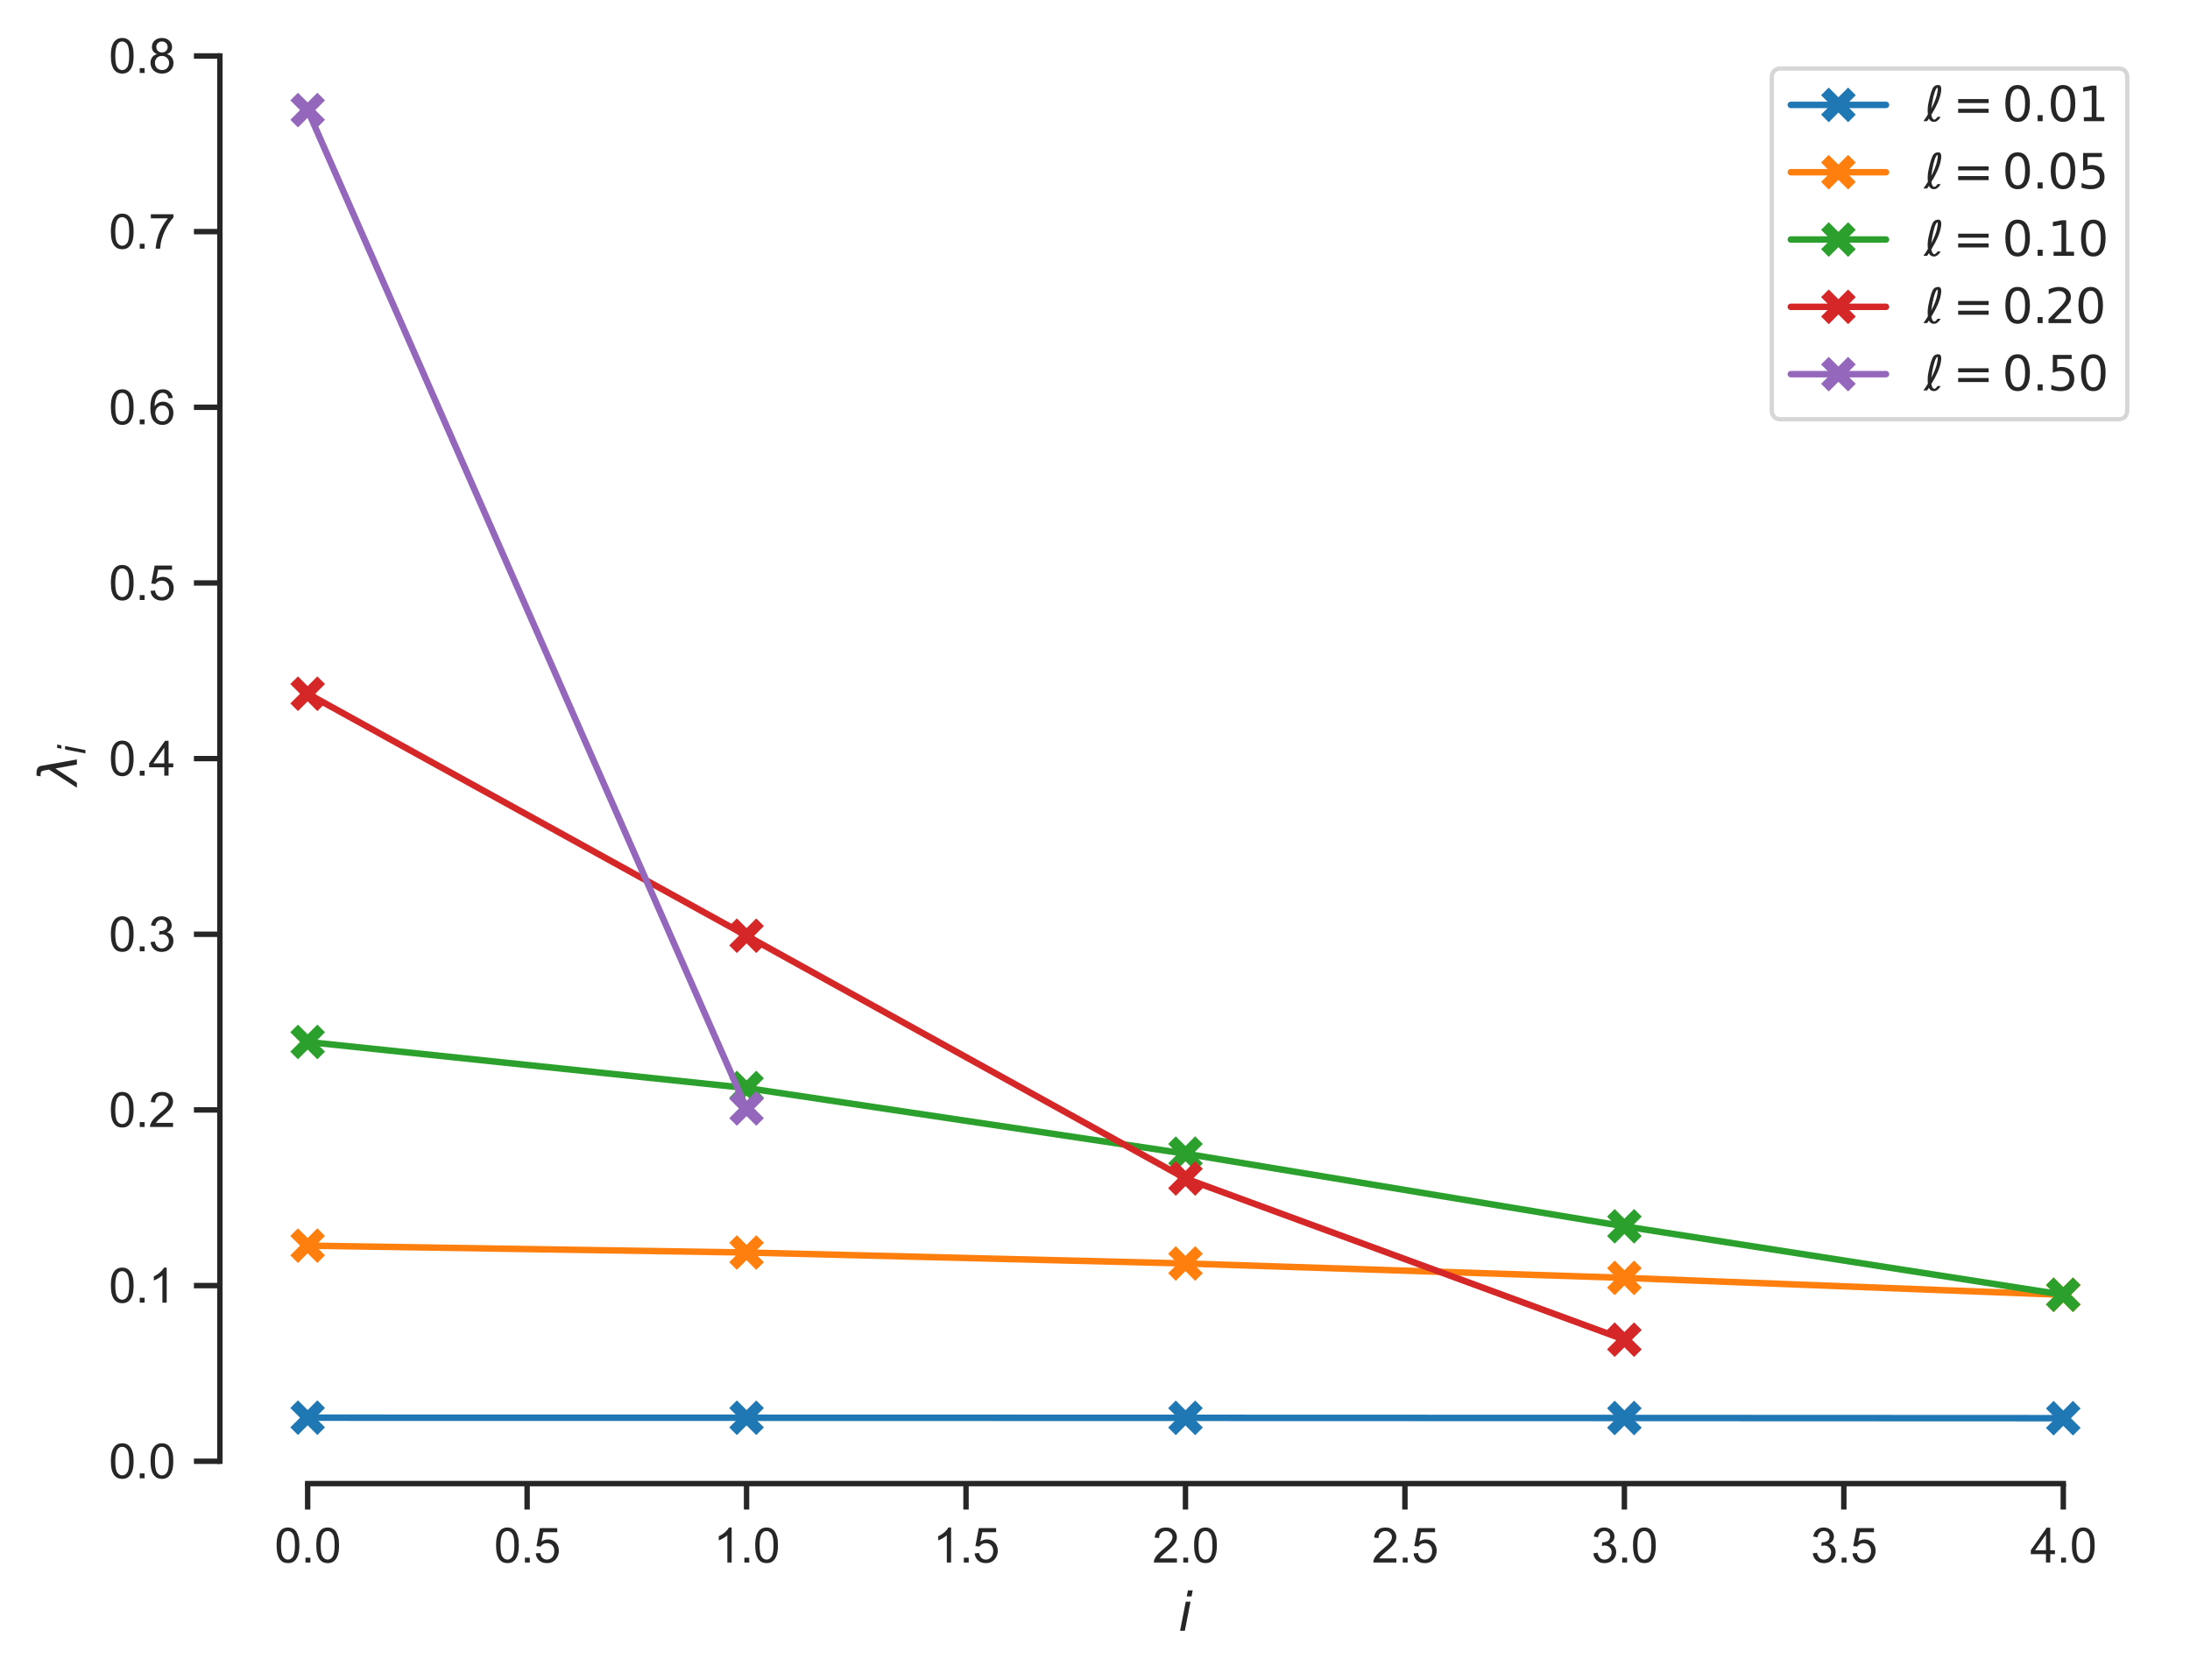 <?xml version="1.0" encoding="utf-8" standalone="no"?>
<!DOCTYPE svg PUBLIC "-//W3C//DTD SVG 1.1//EN"
  "http://www.w3.org/Graphics/SVG/1.1/DTD/svg11.dtd">
<svg xmlns:xlink="http://www.w3.org/1999/xlink" width="404.98pt" height="310.702pt" viewBox="0 0 404.98 310.702" xmlns="http://www.w3.org/2000/svg" version="1.1">
 <defs>
  <style type="text/css">*{stroke-linejoin: round; stroke-linecap: butt}</style>
 </defs>
 <g id="figure_1">
  <g id="patch_1">
   <path d="M 0 310.702 
L 404.98 310.702 
L 404.98 0 
L 0 0 
z
" style="fill: #ffffff"/>
  </g>
  <g id="axes_1">
   <g id="patch_2">
    <path d="M 40.66 274.375 
L 397.78 274.375 
L 397.78 8.263 
L 40.66 8.263 
z
" style="fill: #ffffff"/>
   </g>
   <g id="matplotlib.axis_1">
    <g id="xtick_1">
     <g id="line2d_1">
      <defs>
       <path id="m0b48452a92" d="M 0 0 
L 0 4.8 
" style="stroke: #262626"/>
      </defs>
      <g>
       <use xlink:href="#m0b48452a92" x="56.893" y="274.375" style="fill: #262626; stroke: #262626"/>
      </g>
     </g>
     <g id="text_1">
      <!-- 0.0 -->
      <g style="fill: #262626" transform="translate(50.777 288.974) scale(0.088 -0.088)">
       <defs>
        <path id="ArialMT-30" d="M 266 2259 
Q 266 3072 433 3567 
Q 600 4063 929 4331 
Q 1259 4600 1759 4600 
Q 2128 4600 2406 4451 
Q 2684 4303 2865 4023 
Q 3047 3744 3150 3342 
Q 3253 2941 3253 2259 
Q 3253 1453 3087 958 
Q 2922 463 2592 192 
Q 2263 -78 1759 -78 
Q 1097 -78 719 397 
Q 266 969 266 2259 
z
M 844 2259 
Q 844 1131 1108 757 
Q 1372 384 1759 384 
Q 2147 384 2411 759 
Q 2675 1134 2675 2259 
Q 2675 3391 2411 3762 
Q 2147 4134 1753 4134 
Q 1366 4134 1134 3806 
Q 844 3388 844 2259 
z
" transform="scale(0.016)"/>
        <path id="ArialMT-2e" d="M 581 0 
L 581 641 
L 1222 641 
L 1222 0 
L 581 0 
z
" transform="scale(0.016)"/>
       </defs>
       <use xlink:href="#ArialMT-30"/>
       <use xlink:href="#ArialMT-2e" x="55.615"/>
       <use xlink:href="#ArialMT-30" x="83.398"/>
      </g>
     </g>
    </g>
    <g id="xtick_2">
     <g id="line2d_2">
      <g>
       <use xlink:href="#m0b48452a92" x="97.475" y="274.375" style="fill: #262626; stroke: #262626"/>
      </g>
     </g>
     <g id="text_2">
      <!-- 0.5 -->
      <g style="fill: #262626" transform="translate(91.359 288.974) scale(0.088 -0.088)">
       <defs>
        <path id="ArialMT-35" d="M 266 1200 
L 856 1250 
Q 922 819 1161 601 
Q 1400 384 1738 384 
Q 2144 384 2425 690 
Q 2706 997 2706 1503 
Q 2706 1984 2436 2262 
Q 2166 2541 1728 2541 
Q 1456 2541 1237 2417 
Q 1019 2294 894 2097 
L 366 2166 
L 809 4519 
L 3088 4519 
L 3088 3981 
L 1259 3981 
L 1013 2750 
Q 1425 3038 1878 3038 
Q 2478 3038 2890 2622 
Q 3303 2206 3303 1553 
Q 3303 931 2941 478 
Q 2500 -78 1738 -78 
Q 1113 -78 717 272 
Q 322 622 266 1200 
z
" transform="scale(0.016)"/>
       </defs>
       <use xlink:href="#ArialMT-30"/>
       <use xlink:href="#ArialMT-2e" x="55.615"/>
       <use xlink:href="#ArialMT-35" x="83.398"/>
      </g>
     </g>
    </g>
    <g id="xtick_3">
     <g id="line2d_3">
      <g>
       <use xlink:href="#m0b48452a92" x="138.056" y="274.375" style="fill: #262626; stroke: #262626"/>
      </g>
     </g>
     <g id="text_3">
      <!-- 1.0 -->
      <g style="fill: #262626" transform="translate(131.94 288.974) scale(0.088 -0.088)">
       <defs>
        <path id="ArialMT-31" d="M 2384 0 
L 1822 0 
L 1822 3584 
Q 1619 3391 1289 3197 
Q 959 3003 697 2906 
L 697 3450 
Q 1169 3672 1522 3987 
Q 1875 4303 2022 4600 
L 2384 4600 
L 2384 0 
z
" transform="scale(0.016)"/>
       </defs>
       <use xlink:href="#ArialMT-31"/>
       <use xlink:href="#ArialMT-2e" x="55.615"/>
       <use xlink:href="#ArialMT-30" x="83.398"/>
      </g>
     </g>
    </g>
    <g id="xtick_4">
     <g id="line2d_4">
      <g>
       <use xlink:href="#m0b48452a92" x="178.638" y="274.375" style="fill: #262626; stroke: #262626"/>
      </g>
     </g>
     <g id="text_4">
      <!-- 1.5 -->
      <g style="fill: #262626" transform="translate(172.522 288.974) scale(0.088 -0.088)">
       <use xlink:href="#ArialMT-31"/>
       <use xlink:href="#ArialMT-2e" x="55.615"/>
       <use xlink:href="#ArialMT-35" x="83.398"/>
      </g>
     </g>
    </g>
    <g id="xtick_5">
     <g id="line2d_5">
      <g>
       <use xlink:href="#m0b48452a92" x="219.22" y="274.375" style="fill: #262626; stroke: #262626"/>
      </g>
     </g>
     <g id="text_5">
      <!-- 2.0 -->
      <g style="fill: #262626" transform="translate(213.104 288.974) scale(0.088 -0.088)">
       <defs>
        <path id="ArialMT-32" d="M 3222 541 
L 3222 0 
L 194 0 
Q 188 203 259 391 
Q 375 700 629 1000 
Q 884 1300 1366 1694 
Q 2113 2306 2375 2664 
Q 2638 3022 2638 3341 
Q 2638 3675 2398 3904 
Q 2159 4134 1775 4134 
Q 1369 4134 1125 3890 
Q 881 3647 878 3216 
L 300 3275 
Q 359 3922 746 4261 
Q 1134 4600 1788 4600 
Q 2447 4600 2831 4234 
Q 3216 3869 3216 3328 
Q 3216 3053 3103 2787 
Q 2991 2522 2730 2228 
Q 2469 1934 1863 1422 
Q 1356 997 1212 845 
Q 1069 694 975 541 
L 3222 541 
z
" transform="scale(0.016)"/>
       </defs>
       <use xlink:href="#ArialMT-32"/>
       <use xlink:href="#ArialMT-2e" x="55.615"/>
       <use xlink:href="#ArialMT-30" x="83.398"/>
      </g>
     </g>
    </g>
    <g id="xtick_6">
     <g id="line2d_6">
      <g>
       <use xlink:href="#m0b48452a92" x="259.802" y="274.375" style="fill: #262626; stroke: #262626"/>
      </g>
     </g>
     <g id="text_6">
      <!-- 2.5 -->
      <g style="fill: #262626" transform="translate(253.686 288.974) scale(0.088 -0.088)">
       <use xlink:href="#ArialMT-32"/>
       <use xlink:href="#ArialMT-2e" x="55.615"/>
       <use xlink:href="#ArialMT-35" x="83.398"/>
      </g>
     </g>
    </g>
    <g id="xtick_7">
     <g id="line2d_7">
      <g>
       <use xlink:href="#m0b48452a92" x="300.384" y="274.375" style="fill: #262626; stroke: #262626"/>
      </g>
     </g>
     <g id="text_7">
      <!-- 3.0 -->
      <g style="fill: #262626" transform="translate(294.268 288.974) scale(0.088 -0.088)">
       <defs>
        <path id="ArialMT-33" d="M 269 1209 
L 831 1284 
Q 928 806 1161 595 
Q 1394 384 1728 384 
Q 2125 384 2398 659 
Q 2672 934 2672 1341 
Q 2672 1728 2419 1979 
Q 2166 2231 1775 2231 
Q 1616 2231 1378 2169 
L 1441 2663 
Q 1497 2656 1531 2656 
Q 1891 2656 2178 2843 
Q 2466 3031 2466 3422 
Q 2466 3731 2256 3934 
Q 2047 4138 1716 4138 
Q 1388 4138 1169 3931 
Q 950 3725 888 3313 
L 325 3413 
Q 428 3978 793 4289 
Q 1159 4600 1703 4600 
Q 2078 4600 2393 4439 
Q 2709 4278 2876 4000 
Q 3044 3722 3044 3409 
Q 3044 3113 2884 2869 
Q 2725 2625 2413 2481 
Q 2819 2388 3044 2092 
Q 3269 1797 3269 1353 
Q 3269 753 2831 336 
Q 2394 -81 1725 -81 
Q 1122 -81 723 278 
Q 325 638 269 1209 
z
" transform="scale(0.016)"/>
       </defs>
       <use xlink:href="#ArialMT-33"/>
       <use xlink:href="#ArialMT-2e" x="55.615"/>
       <use xlink:href="#ArialMT-30" x="83.398"/>
      </g>
     </g>
    </g>
    <g id="xtick_8">
     <g id="line2d_8">
      <g>
       <use xlink:href="#m0b48452a92" x="340.965" y="274.375" style="fill: #262626; stroke: #262626"/>
      </g>
     </g>
     <g id="text_8">
      <!-- 3.5 -->
      <g style="fill: #262626" transform="translate(334.849 288.974) scale(0.088 -0.088)">
       <use xlink:href="#ArialMT-33"/>
       <use xlink:href="#ArialMT-2e" x="55.615"/>
       <use xlink:href="#ArialMT-35" x="83.398"/>
      </g>
     </g>
    </g>
    <g id="xtick_9">
     <g id="line2d_9">
      <g>
       <use xlink:href="#m0b48452a92" x="381.547" y="274.375" style="fill: #262626; stroke: #262626"/>
      </g>
     </g>
     <g id="text_9">
      <!-- 4.0 -->
      <g style="fill: #262626" transform="translate(375.431 288.974) scale(0.088 -0.088)">
       <defs>
        <path id="ArialMT-34" d="M 2069 0 
L 2069 1097 
L 81 1097 
L 81 1613 
L 2172 4581 
L 2631 4581 
L 2631 1613 
L 3250 1613 
L 3250 1097 
L 2631 1097 
L 2631 0 
L 2069 0 
z
M 2069 1613 
L 2069 3678 
L 634 1613 
L 2069 1613 
z
" transform="scale(0.016)"/>
       </defs>
       <use xlink:href="#ArialMT-34"/>
       <use xlink:href="#ArialMT-2e" x="55.615"/>
       <use xlink:href="#ArialMT-30" x="83.398"/>
      </g>
     </g>
    </g>
    <g id="text_10">
     <!-- $i$ -->
     <g style="fill: #262626" transform="translate(217.876 301.594) scale(0.096 -0.096)">
      <defs>
       <path id="DejaVuSans-Oblique-69" d="M 1172 4863 
L 1747 4863 
L 1606 4134 
L 1031 4134 
L 1172 4863 
z
M 909 3500 
L 1484 3500 
L 800 0 
L 225 0 
L 909 3500 
z
" transform="scale(0.016)"/>
      </defs>
      <use xlink:href="#DejaVuSans-Oblique-69" transform="translate(0 0.016)"/>
     </g>
    </g>
   </g>
   <g id="matplotlib.axis_2">
    <g id="ytick_1">
     <g id="line2d_10">
      <defs>
       <path id="m582f63d79a" d="M 0 0 
L -4.8 0 
" style="stroke: #262626"/>
      </defs>
      <g>
       <use xlink:href="#m582f63d79a" x="40.66" y="270.247" style="fill: #262626; stroke: #262626"/>
      </g>
     </g>
     <g id="text_11">
      <!-- 0.0 -->
      <g style="fill: #262626" transform="translate(20.128 273.396) scale(0.088 -0.088)">
       <use xlink:href="#ArialMT-30"/>
       <use xlink:href="#ArialMT-2e" x="55.615"/>
       <use xlink:href="#ArialMT-30" x="83.398"/>
      </g>
     </g>
    </g>
    <g id="ytick_2">
     <g id="line2d_11">
      <g>
       <use xlink:href="#m582f63d79a" x="40.66" y="237.759" style="fill: #262626; stroke: #262626"/>
      </g>
     </g>
     <g id="text_12">
      <!-- 0.1 -->
      <g style="fill: #262626" transform="translate(20.128 240.909) scale(0.088 -0.088)">
       <use xlink:href="#ArialMT-30"/>
       <use xlink:href="#ArialMT-2e" x="55.615"/>
       <use xlink:href="#ArialMT-31" x="83.398"/>
      </g>
     </g>
    </g>
    <g id="ytick_3">
     <g id="line2d_12">
      <g>
       <use xlink:href="#m582f63d79a" x="40.66" y="205.272" style="fill: #262626; stroke: #262626"/>
      </g>
     </g>
     <g id="text_13">
      <!-- 0.2 -->
      <g style="fill: #262626" transform="translate(20.128 208.422) scale(0.088 -0.088)">
       <use xlink:href="#ArialMT-30"/>
       <use xlink:href="#ArialMT-2e" x="55.615"/>
       <use xlink:href="#ArialMT-32" x="83.398"/>
      </g>
     </g>
    </g>
    <g id="ytick_4">
     <g id="line2d_13">
      <g>
       <use xlink:href="#m582f63d79a" x="40.66" y="172.785" style="fill: #262626; stroke: #262626"/>
      </g>
     </g>
     <g id="text_14">
      <!-- 0.3 -->
      <g style="fill: #262626" transform="translate(20.128 175.935) scale(0.088 -0.088)">
       <use xlink:href="#ArialMT-30"/>
       <use xlink:href="#ArialMT-2e" x="55.615"/>
       <use xlink:href="#ArialMT-33" x="83.398"/>
      </g>
     </g>
    </g>
    <g id="ytick_5">
     <g id="line2d_14">
      <g>
       <use xlink:href="#m582f63d79a" x="40.66" y="140.298" style="fill: #262626; stroke: #262626"/>
      </g>
     </g>
     <g id="text_15">
      <!-- 0.4 -->
      <g style="fill: #262626" transform="translate(20.128 143.447) scale(0.088 -0.088)">
       <use xlink:href="#ArialMT-30"/>
       <use xlink:href="#ArialMT-2e" x="55.615"/>
       <use xlink:href="#ArialMT-34" x="83.398"/>
      </g>
     </g>
    </g>
    <g id="ytick_6">
     <g id="line2d_15">
      <g>
       <use xlink:href="#m582f63d79a" x="40.66" y="107.811" style="fill: #262626; stroke: #262626"/>
      </g>
     </g>
     <g id="text_16">
      <!-- 0.5 -->
      <g style="fill: #262626" transform="translate(20.128 110.96) scale(0.088 -0.088)">
       <use xlink:href="#ArialMT-30"/>
       <use xlink:href="#ArialMT-2e" x="55.615"/>
       <use xlink:href="#ArialMT-35" x="83.398"/>
      </g>
     </g>
    </g>
    <g id="ytick_7">
     <g id="line2d_16">
      <g>
       <use xlink:href="#m582f63d79a" x="40.66" y="75.324" style="fill: #262626; stroke: #262626"/>
      </g>
     </g>
     <g id="text_17">
      <!-- 0.6 -->
      <g style="fill: #262626" transform="translate(20.128 78.473) scale(0.088 -0.088)">
       <defs>
        <path id="ArialMT-36" d="M 3184 3459 
L 2625 3416 
Q 2550 3747 2413 3897 
Q 2184 4138 1850 4138 
Q 1581 4138 1378 3988 
Q 1113 3794 959 3422 
Q 806 3050 800 2363 
Q 1003 2672 1297 2822 
Q 1591 2972 1913 2972 
Q 2475 2972 2870 2558 
Q 3266 2144 3266 1488 
Q 3266 1056 3080 686 
Q 2894 316 2569 119 
Q 2244 -78 1831 -78 
Q 1128 -78 684 439 
Q 241 956 241 2144 
Q 241 3472 731 4075 
Q 1159 4600 1884 4600 
Q 2425 4600 2770 4297 
Q 3116 3994 3184 3459 
z
M 888 1484 
Q 888 1194 1011 928 
Q 1134 663 1356 523 
Q 1578 384 1822 384 
Q 2178 384 2434 671 
Q 2691 959 2691 1453 
Q 2691 1928 2437 2201 
Q 2184 2475 1800 2475 
Q 1419 2475 1153 2201 
Q 888 1928 888 1484 
z
" transform="scale(0.016)"/>
       </defs>
       <use xlink:href="#ArialMT-30"/>
       <use xlink:href="#ArialMT-2e" x="55.615"/>
       <use xlink:href="#ArialMT-36" x="83.398"/>
      </g>
     </g>
    </g>
    <g id="ytick_8">
     <g id="line2d_17">
      <g>
       <use xlink:href="#m582f63d79a" x="40.66" y="42.837" style="fill: #262626; stroke: #262626"/>
      </g>
     </g>
     <g id="text_18">
      <!-- 0.7 -->
      <g style="fill: #262626" transform="translate(20.128 45.986) scale(0.088 -0.088)">
       <defs>
        <path id="ArialMT-37" d="M 303 3981 
L 303 4522 
L 3269 4522 
L 3269 4084 
Q 2831 3619 2401 2847 
Q 1972 2075 1738 1259 
Q 1569 684 1522 0 
L 944 0 
Q 953 541 1156 1306 
Q 1359 2072 1739 2783 
Q 2119 3494 2547 3981 
L 303 3981 
z
" transform="scale(0.016)"/>
       </defs>
       <use xlink:href="#ArialMT-30"/>
       <use xlink:href="#ArialMT-2e" x="55.615"/>
       <use xlink:href="#ArialMT-37" x="83.398"/>
      </g>
     </g>
    </g>
    <g id="ytick_9">
     <g id="line2d_18">
      <g>
       <use xlink:href="#m582f63d79a" x="40.66" y="10.349" style="fill: #262626; stroke: #262626"/>
      </g>
     </g>
     <g id="text_19">
      <!-- 0.8 -->
      <g style="fill: #262626" transform="translate(20.128 13.499) scale(0.088 -0.088)">
       <defs>
        <path id="ArialMT-38" d="M 1131 2484 
Q 781 2613 612 2850 
Q 444 3088 444 3419 
Q 444 3919 803 4259 
Q 1163 4600 1759 4600 
Q 2359 4600 2725 4251 
Q 3091 3903 3091 3403 
Q 3091 3084 2923 2848 
Q 2756 2613 2416 2484 
Q 2838 2347 3058 2040 
Q 3278 1734 3278 1309 
Q 3278 722 2862 322 
Q 2447 -78 1769 -78 
Q 1091 -78 675 323 
Q 259 725 259 1325 
Q 259 1772 486 2073 
Q 713 2375 1131 2484 
z
M 1019 3438 
Q 1019 3113 1228 2906 
Q 1438 2700 1772 2700 
Q 2097 2700 2305 2904 
Q 2513 3109 2513 3406 
Q 2513 3716 2298 3927 
Q 2084 4138 1766 4138 
Q 1444 4138 1231 3931 
Q 1019 3725 1019 3438 
z
M 838 1322 
Q 838 1081 952 856 
Q 1066 631 1291 507 
Q 1516 384 1775 384 
Q 2178 384 2440 643 
Q 2703 903 2703 1303 
Q 2703 1709 2433 1975 
Q 2163 2241 1756 2241 
Q 1359 2241 1098 1978 
Q 838 1716 838 1322 
z
" transform="scale(0.016)"/>
       </defs>
       <use xlink:href="#ArialMT-30"/>
       <use xlink:href="#ArialMT-2e" x="55.615"/>
       <use xlink:href="#ArialMT-38" x="83.398"/>
      </g>
     </g>
    </g>
    <g id="text_20">
     <!-- $\lambda_i$ -->
     <g style="fill: #262626" transform="translate(14.22 145.255) rotate(-90) scale(0.096 -0.096)">
      <defs>
       <path id="DejaVuSans-Oblique-3bb" d="M 2350 4316 
L 3125 0 
L 2516 0 
L 2038 2588 
L 328 0 
L -281 0 
L 1903 3356 
L 1794 3975 
Q 1725 4369 1391 4369 
L 1091 4369 
L 1184 4863 
L 1550 4856 
Q 2253 4847 2350 4316 
z
" transform="scale(0.016)"/>
      </defs>
      <use xlink:href="#DejaVuSans-Oblique-3bb" transform="translate(0 0.016)"/>
      <use xlink:href="#DejaVuSans-Oblique-69" transform="translate(59.18 -16.391) scale(0.7)"/>
     </g>
    </g>
   </g>
   <g id="line2d_19">
    <path d="M 56.893 262.188 
L 138.056 262.2 
L 219.22 262.219 
L 300.384 262.245 
L 381.547 262.279 
" clip-path="url(#p9877517c9a)" style="fill: none; stroke: #1f77b4; stroke-width: 1.2; stroke-linecap: round"/>
    <defs>
     <path id="m06bca2e390" d="M -2.5 2.5 
L 2.5 -2.5 
M -2.5 -2.5 
L 2.5 2.5 
" style="stroke: #1f77b4; stroke-width: 2"/>
    </defs>
    <g clip-path="url(#p9877517c9a)">
     <use xlink:href="#m06bca2e390" x="56.893" y="262.188" style="fill: #1f77b4; stroke: #1f77b4; stroke-width: 2"/>
     <use xlink:href="#m06bca2e390" x="138.056" y="262.2" style="fill: #1f77b4; stroke: #1f77b4; stroke-width: 2"/>
     <use xlink:href="#m06bca2e390" x="219.22" y="262.219" style="fill: #1f77b4; stroke: #1f77b4; stroke-width: 2"/>
     <use xlink:href="#m06bca2e390" x="300.384" y="262.245" style="fill: #1f77b4; stroke: #1f77b4; stroke-width: 2"/>
     <use xlink:href="#m06bca2e390" x="381.547" y="262.279" style="fill: #1f77b4; stroke: #1f77b4; stroke-width: 2"/>
    </g>
   </g>
   <g id="line2d_20">
    <path d="M 56.893 230.37 
L 138.056 231.641 
L 219.22 233.67 
L 300.384 236.33 
L 381.547 239.466 
" clip-path="url(#p9877517c9a)" style="fill: none; stroke: #ff7f0e; stroke-width: 1.2; stroke-linecap: round"/>
    <defs>
     <path id="m72800260d9" d="M -2.5 2.5 
L 2.5 -2.5 
M -2.5 -2.5 
L 2.5 2.5 
" style="stroke: #ff7f0e; stroke-width: 2"/>
    </defs>
    <g clip-path="url(#p9877517c9a)">
     <use xlink:href="#m72800260d9" x="56.893" y="230.37" style="fill: #ff7f0e; stroke: #ff7f0e; stroke-width: 2"/>
     <use xlink:href="#m72800260d9" x="138.056" y="231.641" style="fill: #ff7f0e; stroke: #ff7f0e; stroke-width: 2"/>
     <use xlink:href="#m72800260d9" x="219.22" y="233.67" style="fill: #ff7f0e; stroke: #ff7f0e; stroke-width: 2"/>
     <use xlink:href="#m72800260d9" x="300.384" y="236.33" style="fill: #ff7f0e; stroke: #ff7f0e; stroke-width: 2"/>
     <use xlink:href="#m72800260d9" x="381.547" y="239.466" style="fill: #ff7f0e; stroke: #ff7f0e; stroke-width: 2"/>
    </g>
   </g>
   <g id="line2d_21">
    <path d="M 56.893 192.7 
L 138.056 201.219 
L 219.22 213.357 
L 300.384 226.796 
L 381.547 239.453 
" clip-path="url(#p9877517c9a)" style="fill: none; stroke: #2ca02c; stroke-width: 1.2; stroke-linecap: round"/>
    <defs>
     <path id="m6307b58ad4" d="M -2.5 2.5 
L 2.5 -2.5 
M -2.5 -2.5 
L 2.5 2.5 
" style="stroke: #2ca02c; stroke-width: 2"/>
    </defs>
    <g clip-path="url(#p9877517c9a)">
     <use xlink:href="#m6307b58ad4" x="56.893" y="192.7" style="fill: #2ca02c; stroke: #2ca02c; stroke-width: 2"/>
     <use xlink:href="#m6307b58ad4" x="138.056" y="201.219" style="fill: #2ca02c; stroke: #2ca02c; stroke-width: 2"/>
     <use xlink:href="#m6307b58ad4" x="219.22" y="213.357" style="fill: #2ca02c; stroke: #2ca02c; stroke-width: 2"/>
     <use xlink:href="#m6307b58ad4" x="300.384" y="226.796" style="fill: #2ca02c; stroke: #2ca02c; stroke-width: 2"/>
     <use xlink:href="#m6307b58ad4" x="381.547" y="239.453" style="fill: #2ca02c; stroke: #2ca02c; stroke-width: 2"/>
    </g>
   </g>
   <g id="line2d_22">
    <path d="M 56.893 128.299 
L 138.056 173.057 
L 219.22 217.952 
L 300.384 247.759 
" clip-path="url(#p9877517c9a)" style="fill: none; stroke: #d62728; stroke-width: 1.2; stroke-linecap: round"/>
    <defs>
     <path id="m5caf3c1932" d="M -2.5 2.5 
L 2.5 -2.5 
M -2.5 -2.5 
L 2.5 2.5 
" style="stroke: #d62728; stroke-width: 2"/>
    </defs>
    <g clip-path="url(#p9877517c9a)">
     <use xlink:href="#m5caf3c1932" x="56.893" y="128.299" style="fill: #d62728; stroke: #d62728; stroke-width: 2"/>
     <use xlink:href="#m5caf3c1932" x="138.056" y="173.057" style="fill: #d62728; stroke: #d62728; stroke-width: 2"/>
     <use xlink:href="#m5caf3c1932" x="219.22" y="217.952" style="fill: #d62728; stroke: #d62728; stroke-width: 2"/>
     <use xlink:href="#m5caf3c1932" x="300.384" y="247.759" style="fill: #d62728; stroke: #d62728; stroke-width: 2"/>
    </g>
   </g>
   <g id="line2d_23">
    <path d="M 56.893 20.359 
L 138.056 205.002 
" clip-path="url(#p9877517c9a)" style="fill: none; stroke: #9467bd; stroke-width: 1.2; stroke-linecap: round"/>
    <defs>
     <path id="m4491b26f8d" d="M -2.5 2.5 
L 2.5 -2.5 
M -2.5 -2.5 
L 2.5 2.5 
" style="stroke: #9467bd; stroke-width: 2"/>
    </defs>
    <g clip-path="url(#p9877517c9a)">
     <use xlink:href="#m4491b26f8d" x="56.893" y="20.359" style="fill: #9467bd; stroke: #9467bd; stroke-width: 2"/>
     <use xlink:href="#m4491b26f8d" x="138.056" y="205.002" style="fill: #9467bd; stroke: #9467bd; stroke-width: 2"/>
    </g>
   </g>
   <g id="patch_3">
    <path d="M 40.66 270.247 
L 40.66 10.349 
" style="fill: none; stroke: #262626; stroke-linejoin: miter; stroke-linecap: square"/>
   </g>
   <g id="patch_4">
    <path d="M 56.893 274.375 
L 381.547 274.375 
" style="fill: none; stroke: #262626; stroke-linejoin: miter; stroke-linecap: square"/>
   </g>
   <g id="legend_1">
    <g id="patch_5">
     <path d="M 329.404 77.542 
L 391.62 77.542 
Q 393.38 77.542 393.38 75.782 
L 393.38 14.423 
Q 393.38 12.663 391.62 12.663 
L 329.404 12.663 
Q 327.644 12.663 327.644 14.423 
L 327.644 75.782 
Q 327.644 77.542 329.404 77.542 
z
" style="fill: #ffffff; opacity: 0.8; stroke: #cccccc; stroke-width: 0.8; stroke-linejoin: miter"/>
    </g>
    <g id="line2d_24">
     <path d="M 331.164 19.402 
L 339.964 19.402 
L 348.764 19.402 
" style="fill: none; stroke: #1f77b4; stroke-width: 1.2; stroke-linecap: round"/>
     <g>
      <use xlink:href="#m06bca2e390" x="339.964" y="19.402" style="fill: #1f77b4; stroke: #1f77b4; stroke-width: 2"/>
     </g>
    </g>
    <g id="text_21">
     <!-- $\ell=0.01$ -->
     <g style="fill: #262626" transform="translate(355.804 22.482) scale(0.088 -0.088)">
      <defs>
       <path id="DejaVuSans-Oblique-2113" d="M 950 838 
Q 1078 213 1350 213 
Q 1531 213 1766 572 
L 2181 572 
Q 1994 253 1775 88 
Q 1538 -91 1319 -91 
Q 831 -91 634 344 
L 400 0 
L -88 0 
Q 250 459 500 888 
Q 469 1131 469 1397 
Q 469 1872 566 2347 
Q 931 4131 1256 4497 
Q 1481 4750 1866 4750 
Q 2256 4750 2256 4209 
Q 2253 3966 2197 3675 
Q 1972 2484 950 838 
z
M 947 1656 
Q 1531 2744 1709 3613 
Q 1803 4072 1803 4191 
Q 1803 4406 1725 4406 
Q 1384 4134 1081 2516 
Q 997 2063 947 1656 
z
" transform="scale(0.016)"/>
       <path id="DejaVuSans-3d" d="M 678 2906 
L 4684 2906 
L 4684 2381 
L 678 2381 
L 678 2906 
z
M 678 1631 
L 4684 1631 
L 4684 1100 
L 678 1100 
L 678 1631 
z
" transform="scale(0.016)"/>
       <path id="DejaVuSans-30" d="M 2034 4250 
Q 1547 4250 1301 3770 
Q 1056 3291 1056 2328 
Q 1056 1369 1301 889 
Q 1547 409 2034 409 
Q 2525 409 2770 889 
Q 3016 1369 3016 2328 
Q 3016 3291 2770 3770 
Q 2525 4250 2034 4250 
z
M 2034 4750 
Q 2819 4750 3233 4129 
Q 3647 3509 3647 2328 
Q 3647 1150 3233 529 
Q 2819 -91 2034 -91 
Q 1250 -91 836 529 
Q 422 1150 422 2328 
Q 422 3509 836 4129 
Q 1250 4750 2034 4750 
z
" transform="scale(0.016)"/>
       <path id="DejaVuSans-2e" d="M 684 794 
L 1344 794 
L 1344 0 
L 684 0 
L 684 794 
z
" transform="scale(0.016)"/>
       <path id="DejaVuSans-31" d="M 794 531 
L 1825 531 
L 1825 4091 
L 703 3866 
L 703 4441 
L 1819 4666 
L 2450 4666 
L 2450 531 
L 3481 531 
L 3481 0 
L 794 0 
L 794 531 
z
" transform="scale(0.016)"/>
      </defs>
      <use xlink:href="#DejaVuSans-Oblique-2113" transform="translate(0 0.781)"/>
      <use xlink:href="#DejaVuSans-3d" transform="translate(60.791 0.781)"/>
      <use xlink:href="#DejaVuSans-30" transform="translate(164.062 0.781)"/>
      <use xlink:href="#DejaVuSans-2e" transform="translate(227.686 0.781)"/>
      <use xlink:href="#DejaVuSans-30" transform="translate(259.473 0.781)"/>
      <use xlink:href="#DejaVuSans-31" transform="translate(323.096 0.781)"/>
     </g>
    </g>
    <g id="line2d_25">
     <path d="M 331.164 31.85 
L 339.964 31.85 
L 348.764 31.85 
" style="fill: none; stroke: #ff7f0e; stroke-width: 1.2; stroke-linecap: round"/>
     <g>
      <use xlink:href="#m72800260d9" x="339.964" y="31.85" style="fill: #ff7f0e; stroke: #ff7f0e; stroke-width: 2"/>
     </g>
    </g>
    <g id="text_22">
     <!-- $\ell=0.05$ -->
     <g style="fill: #262626" transform="translate(355.804 34.93) scale(0.088 -0.088)">
      <defs>
       <path id="DejaVuSans-35" d="M 691 4666 
L 3169 4666 
L 3169 4134 
L 1269 4134 
L 1269 2991 
Q 1406 3038 1543 3061 
Q 1681 3084 1819 3084 
Q 2600 3084 3056 2656 
Q 3513 2228 3513 1497 
Q 3513 744 3044 326 
Q 2575 -91 1722 -91 
Q 1428 -91 1123 -41 
Q 819 9 494 109 
L 494 744 
Q 775 591 1075 516 
Q 1375 441 1709 441 
Q 2250 441 2565 725 
Q 2881 1009 2881 1497 
Q 2881 1984 2565 2268 
Q 2250 2553 1709 2553 
Q 1456 2553 1204 2497 
Q 953 2441 691 2322 
L 691 4666 
z
" transform="scale(0.016)"/>
      </defs>
      <use xlink:href="#DejaVuSans-Oblique-2113" transform="translate(0 0.781)"/>
      <use xlink:href="#DejaVuSans-3d" transform="translate(60.791 0.781)"/>
      <use xlink:href="#DejaVuSans-30" transform="translate(164.062 0.781)"/>
      <use xlink:href="#DejaVuSans-2e" transform="translate(227.686 0.781)"/>
      <use xlink:href="#DejaVuSans-30" transform="translate(259.473 0.781)"/>
      <use xlink:href="#DejaVuSans-35" transform="translate(323.096 0.781)"/>
     </g>
    </g>
    <g id="line2d_26">
     <path d="M 331.164 44.298 
L 339.964 44.298 
L 348.764 44.298 
" style="fill: none; stroke: #2ca02c; stroke-width: 1.2; stroke-linecap: round"/>
     <g>
      <use xlink:href="#m6307b58ad4" x="339.964" y="44.298" style="fill: #2ca02c; stroke: #2ca02c; stroke-width: 2"/>
     </g>
    </g>
    <g id="text_23">
     <!-- $\ell=0.10$ -->
     <g style="fill: #262626" transform="translate(355.804 47.378) scale(0.088 -0.088)">
      <use xlink:href="#DejaVuSans-Oblique-2113" transform="translate(0 0.781)"/>
      <use xlink:href="#DejaVuSans-3d" transform="translate(60.791 0.781)"/>
      <use xlink:href="#DejaVuSans-30" transform="translate(164.062 0.781)"/>
      <use xlink:href="#DejaVuSans-2e" transform="translate(227.686 0.781)"/>
      <use xlink:href="#DejaVuSans-31" transform="translate(259.473 0.781)"/>
      <use xlink:href="#DejaVuSans-30" transform="translate(323.096 0.781)"/>
     </g>
    </g>
    <g id="line2d_27">
     <path d="M 331.164 56.746 
L 339.964 56.746 
L 348.764 56.746 
" style="fill: none; stroke: #d62728; stroke-width: 1.2; stroke-linecap: round"/>
     <g>
      <use xlink:href="#m5caf3c1932" x="339.964" y="56.746" style="fill: #d62728; stroke: #d62728; stroke-width: 2"/>
     </g>
    </g>
    <g id="text_24">
     <!-- $\ell=0.20$ -->
     <g style="fill: #262626" transform="translate(355.804 59.826) scale(0.088 -0.088)">
      <defs>
       <path id="DejaVuSans-32" d="M 1228 531 
L 3431 531 
L 3431 0 
L 469 0 
L 469 531 
Q 828 903 1448 1529 
Q 2069 2156 2228 2338 
Q 2531 2678 2651 2914 
Q 2772 3150 2772 3378 
Q 2772 3750 2511 3984 
Q 2250 4219 1831 4219 
Q 1534 4219 1204 4116 
Q 875 4013 500 3803 
L 500 4441 
Q 881 4594 1212 4672 
Q 1544 4750 1819 4750 
Q 2544 4750 2975 4387 
Q 3406 4025 3406 3419 
Q 3406 3131 3298 2873 
Q 3191 2616 2906 2266 
Q 2828 2175 2409 1742 
Q 1991 1309 1228 531 
z
" transform="scale(0.016)"/>
      </defs>
      <use xlink:href="#DejaVuSans-Oblique-2113" transform="translate(0 0.781)"/>
      <use xlink:href="#DejaVuSans-3d" transform="translate(60.791 0.781)"/>
      <use xlink:href="#DejaVuSans-30" transform="translate(164.062 0.781)"/>
      <use xlink:href="#DejaVuSans-2e" transform="translate(227.686 0.781)"/>
      <use xlink:href="#DejaVuSans-32" transform="translate(253.973 0.781)"/>
      <use xlink:href="#DejaVuSans-30" transform="translate(317.596 0.781)"/>
     </g>
    </g>
    <g id="line2d_28">
     <path d="M 331.164 69.193 
L 339.964 69.193 
L 348.764 69.193 
" style="fill: none; stroke: #9467bd; stroke-width: 1.2; stroke-linecap: round"/>
     <g>
      <use xlink:href="#m4491b26f8d" x="339.964" y="69.193" style="fill: #9467bd; stroke: #9467bd; stroke-width: 2"/>
     </g>
    </g>
    <g id="text_25">
     <!-- $\ell=0.50$ -->
     <g style="fill: #262626" transform="translate(355.804 72.273) scale(0.088 -0.088)">
      <use xlink:href="#DejaVuSans-Oblique-2113" transform="translate(0 0.781)"/>
      <use xlink:href="#DejaVuSans-3d" transform="translate(60.791 0.781)"/>
      <use xlink:href="#DejaVuSans-30" transform="translate(164.062 0.781)"/>
      <use xlink:href="#DejaVuSans-2e" transform="translate(227.686 0.781)"/>
      <use xlink:href="#DejaVuSans-35" transform="translate(259.473 0.781)"/>
      <use xlink:href="#DejaVuSans-30" transform="translate(323.096 0.781)"/>
     </g>
    </g>
   </g>
  </g>
 </g>
 <defs>
  <clipPath id="p9877517c9a">
   <rect x="40.66" y="8.263" width="357.12" height="266.112"/>
  </clipPath>
 </defs>
</svg>